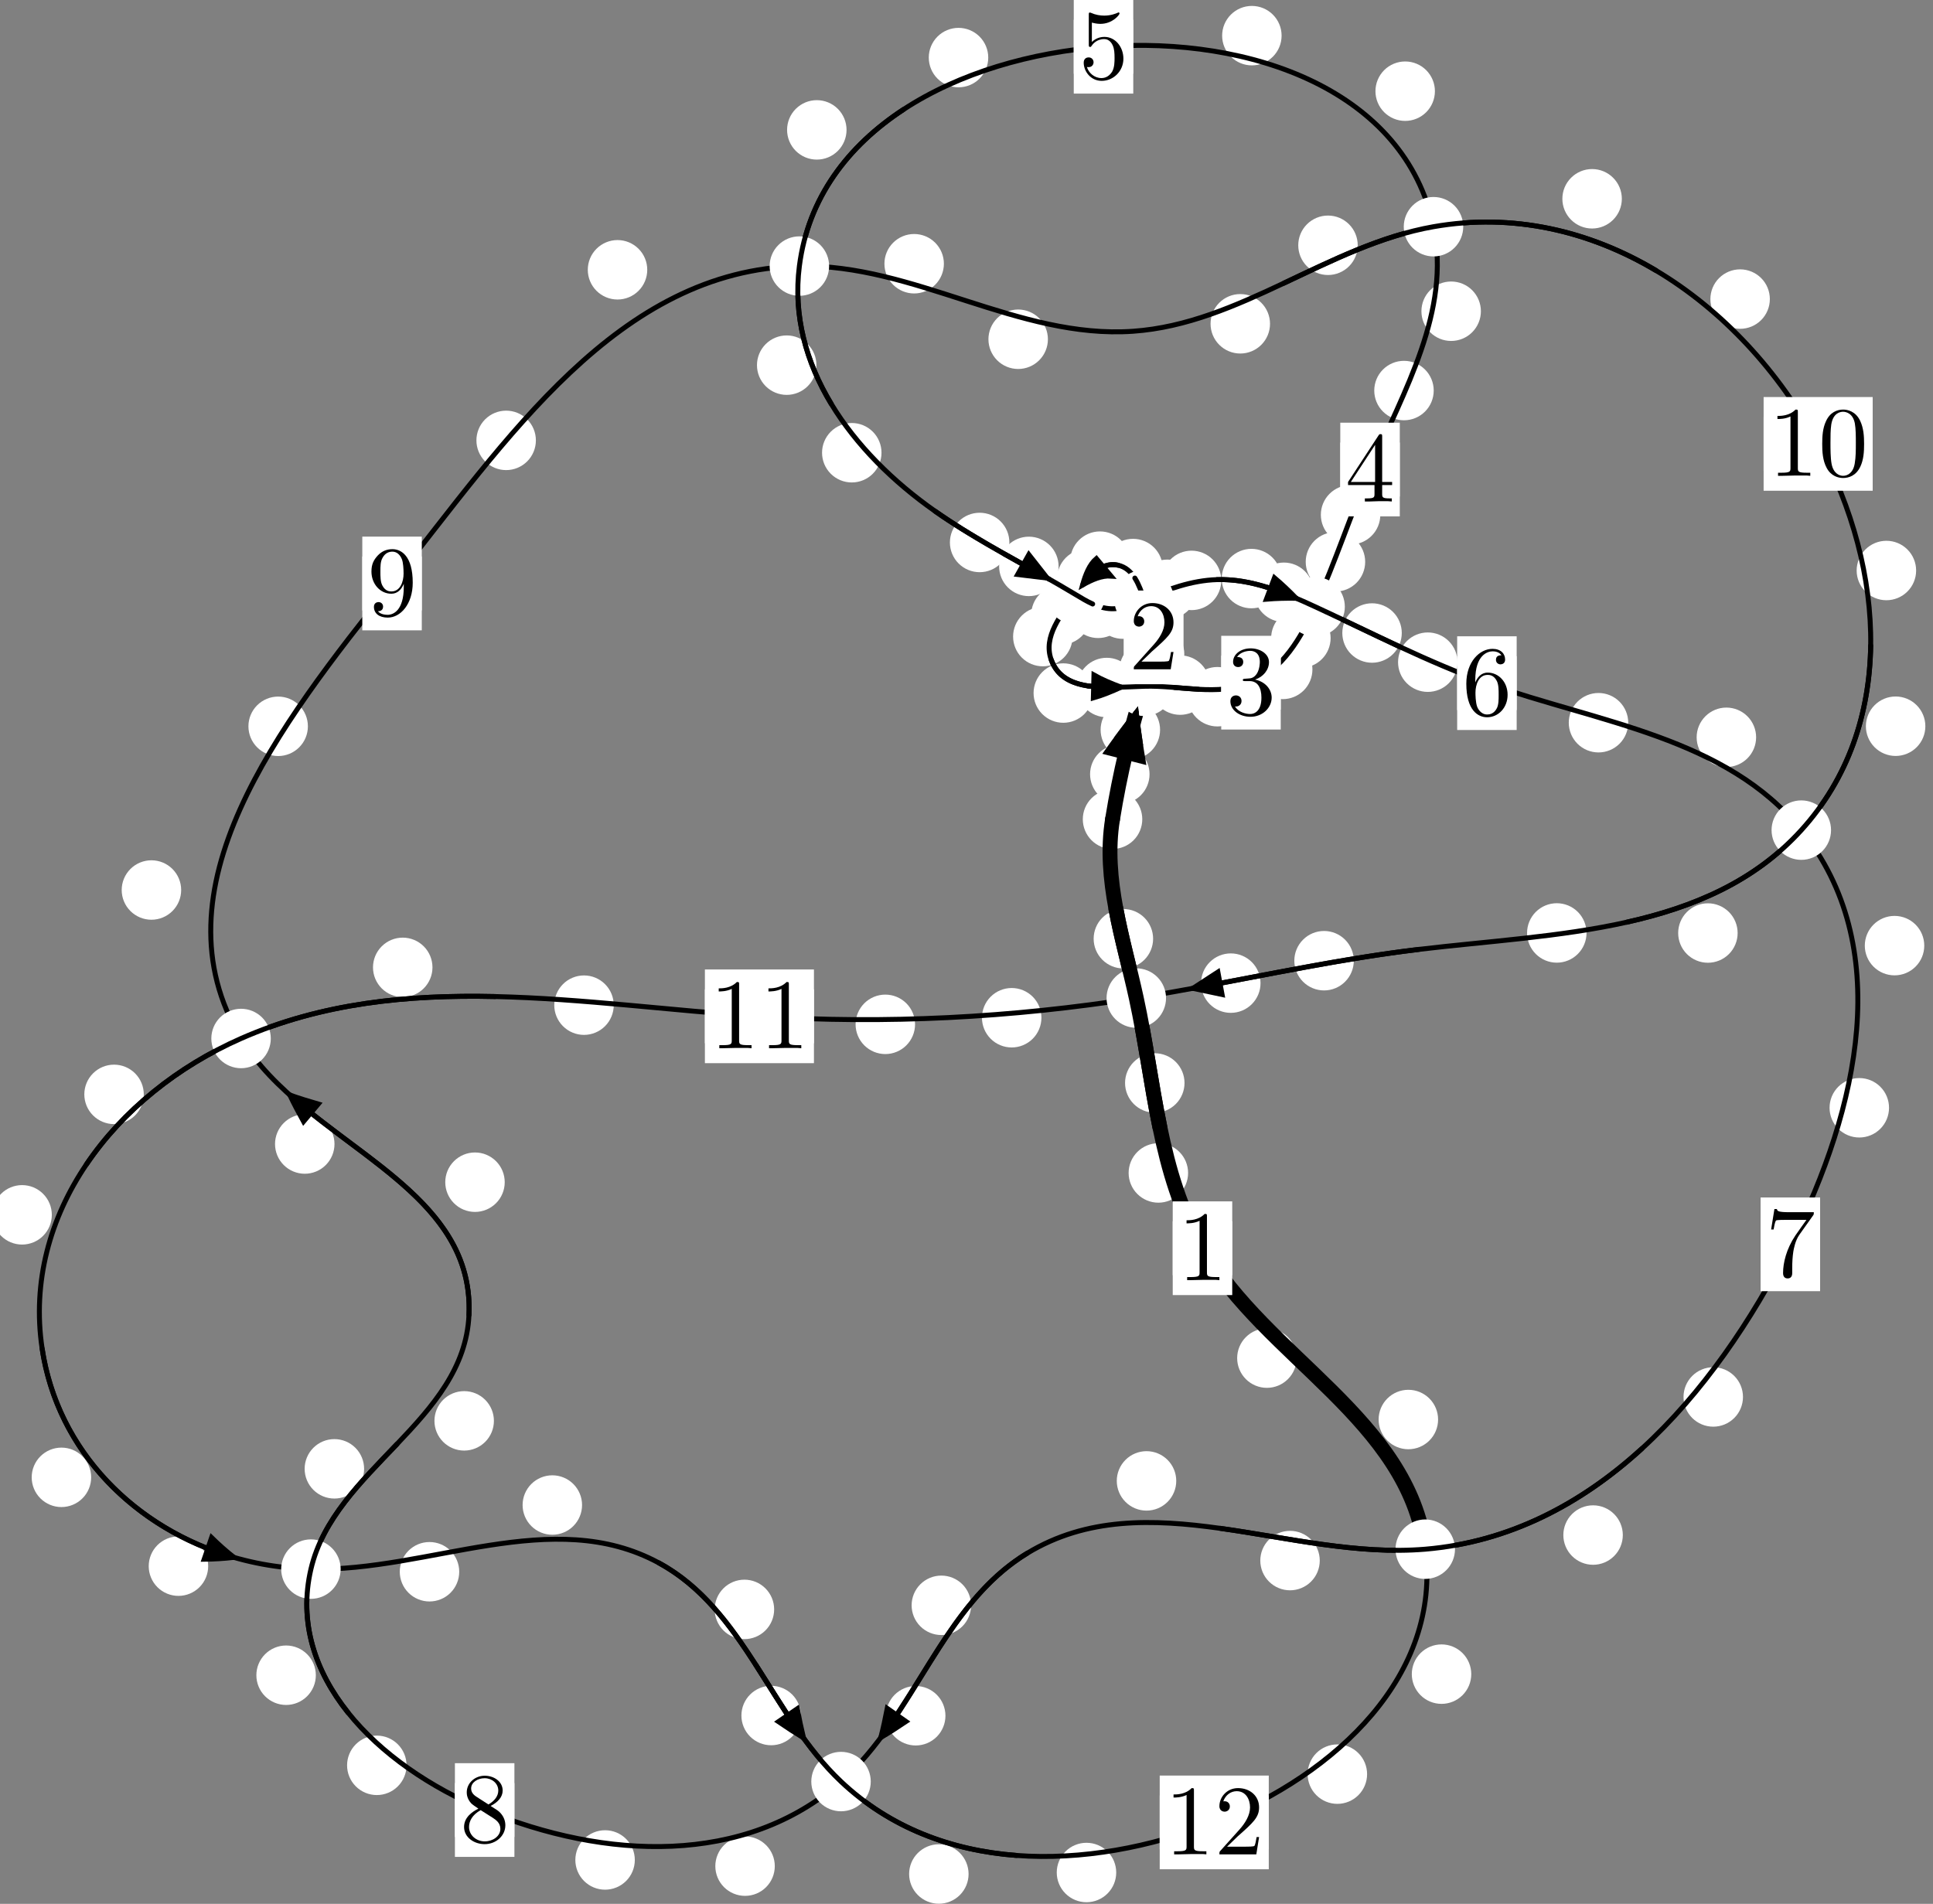 <?xml version="1.0"?>
<!-- Created by MetaPost 1.999 on 2021.07.06:0010 -->
<svg version="1.1" xmlns="http://www.w3.org/2000/svg" xmlns:xlink="http://www.w3.org/1999/xlink" width="194.306" height="191.413" viewBox="0 0 194.306 191.413">
<rect x="0" y="0" width="194.306" height="191.413" fill="#808080" stroke="none"/>
<!-- Original BoundingBox: -115.768585 -122.403259 78.537796 69.009918 -->
  <defs>
    <g transform="scale(0.01,0.01)" id="GLYPHcmr10_48">
      <path style="fill-rule: evenodd;" d="M460 -320C460 -400,455 -480,420 -554C374 -650,292 -666,250 -666C190 -666,117 -640,76 -547C44 -478,39 -400,39 -320C39 -245,43 -155,84 -79C127 2,200 22,249 22C303 22,379 1,423 -94C455 -163,460 -241,460 -320M249 -0C210 -0,151 -25,133 -121C122 -181,122 -273,122 -332C122 -396,122 -462,130 -516C149 -635,224 -644,249 -644C282 -644,348 -626,367 -527C377 -471,377 -395,377 -332C377 -257,377 -189,366 -125C351 -30,294 -0,249 -0"></path>
    </g>
    <g transform="scale(0.01,0.01)" id="GLYPHcmr10_49">
      <path style="fill-rule: evenodd;" d="M294 -640C294 -664,294 -666,271 -666C209 -602,121 -602,89 -602L89 -571C109 -571,168 -571,220 -597L220 -79C220 -43,217 -31,127 -31L95 -31L95 -0L257 -0L130 -3L217 -3L257 -3L297 -3L384 -3L419 -0L419 -31L387 -31C297 -31,294 -42,294 -79"></path>
    </g>
    <g transform="scale(0.01,0.01)" id="GLYPHcmr10_50">
      <path style="fill-rule: evenodd;" d="M127 -77L233 -180C389 -318,449 -372,449 -472C449 -586,359 -666,237 -666C124 -666,50 -574,50 -485C50 -429,100 -429,103 -429C120 -429,155 -441,155 -482C155 -508,137 -534,102 -534C94 -534,92 -534,89 -533C112 -598,166 -635,224 -635C315 -635,358 -554,358 -472C358 -392,308 -313,253 -251L61 -37C50 -26,50 -24,50 -0L421 -0L449 -174L424 -174C419 -144,412 -100,402 -85C395 -77,329 -77,307 -77"></path>
    </g>
    <g transform="scale(0.01,0.01)" id="GLYPHcmr10_51">
      <path style="fill-rule: evenodd;" d="M290 -352C372 -379,430 -449,430 -528C430 -610,342 -666,246 -666C145 -666,69 -606,69 -530C69 -497,91 -478,120 -478C151 -478,171 -500,171 -529C171 -579,124 -579,109 -579C140 -628,206 -641,242 -641C283 -641,338 -619,338 -529C338 -517,336 -459,310 -415C280 -367,246 -364,221 -363C213 -362,189 -360,182 -360C174 -359,167 -358,167 -348C167 -337,174 -337,191 -337L235 -337C317 -337,354 -269,354 -171C354 -35,285 -6,241 -6C198 -6,123 -23,88 -82C123 -77,154 -99,154 -137C154 -173,127 -193,98 -193C74 -193,42 -179,42 -135C42 -44,135 22,244 22C366 22,457 -69,457 -171C457 -253,394 -331,290 -352"></path>
    </g>
    <g transform="scale(0.01,0.01)" id="GLYPHcmr10_52">
      <path style="fill-rule: evenodd;" d="M294 -165L294 -78C294 -42,292 -31,218 -31L197 -31L197 -0L332 -0L238 -3L290 -3L332 -3L374 -3L427 -3L468 -0L468 -31L447 -31C373 -31,371 -42,371 -78L371 -165L471 -165L471 -196L371 -196L371 -651C371 -671,371 -677,355 -677C346 -677,343 -677,335 -665L28 -196L28 -165M300 -196L56 -196L300 -569"></path>
    </g>
    <g transform="scale(0.01,0.01)" id="GLYPHcmr10_53">
      <path style="fill-rule: evenodd;" d="M449 -201C449 -320,367 -420,259 -420C211 -420,168 -404,132 -369L132 -564C152 -558,185 -551,217 -551C340 -551,410 -642,410 -655C410 -661,407 -666,400 -666C399 -666,397 -666,392 -663C372 -654,323 -634,256 -634C216 -634,170 -641,123 -662C115 -665,113 -665,111 -665C101 -665,101 -657,101 -641L101 -345C101 -327,101 -319,115 -319C122 -319,124 -322,128 -328C139 -344,176 -398,257 -398C309 -398,334 -352,342 -334C358 -297,360 -258,360 -208C360 -173,360 -113,336 -71C312 -32,275 -6,229 -6C156 -6,99 -59,82 -118C85 -117,88 -116,99 -116C132 -116,149 -141,149 -165C149 -189,132 -214,99 -214C85 -214,50 -207,50 -161C50 -75,119 22,231 22C347 22,449 -74,449 -201"></path>
    </g>
    <g transform="scale(0.01,0.01)" id="GLYPHcmr10_54">
      <path style="fill-rule: evenodd;" d="M132 -328L132 -352C132 -605,256 -641,307 -641C331 -641,373 -635,395 -601C380 -601,340 -601,340 -556C340 -525,364 -510,386 -510C402 -510,432 -519,432 -558C432 -618,388 -666,305 -666C177 -666,42 -537,42 -316C42 -49,158 22,251 22C362 22,457 -72,457 -204C457 -331,368 -427,257 -427C189 -427,152 -376,132 -328M251 -6C188 -6,158 -66,152 -81C134 -128,134 -208,134 -226C134 -304,166 -404,256 -404C272 -404,318 -404,349 -342C367 -305,367 -254,367 -205C367 -157,367 -107,350 -71C320 -11,274 -6,251 -6"></path>
    </g>
    <g transform="scale(0.01,0.01)" id="GLYPHcmr10_55">
      <path style="fill-rule: evenodd;" d="M476 -609C485 -621,485 -623,485 -644L242 -644C120 -644,118 -657,114 -676L89 -676L56 -470L81 -470C84 -486,93 -549,106 -561C113 -567,191 -567,204 -567L411 -567C400 -551,321 -442,299 -409C209 -274,176 -135,176 -33C176 -23,176 22,222 22C268 22,268 -23,268 -33L268 -84C268 -139,271 -194,279 -248C283 -271,297 -357,341 -419"></path>
    </g>
    <g transform="scale(0.01,0.01)" id="GLYPHcmr10_56">
      <path style="fill-rule: evenodd;" d="M163 -457C117 -487,113 -521,113 -538C113 -599,178 -641,249 -641C322 -641,386 -589,386 -517C386 -460,347 -412,287 -377M309 -362C381 -399,430 -451,430 -517C430 -609,341 -666,250 -666C150 -666,69 -592,69 -499C69 -481,71 -436,113 -389C124 -377,161 -352,186 -335C128 -306,42 -250,42 -151C42 -45,144 22,249 22C362 22,457 -61,457 -168C457 -204,446 -249,408 -291C389 -312,373 -322,309 -362M209 -320L332 -242C360 -223,407 -193,407 -132C407 -58,332 -6,250 -6C164 -6,92 -68,92 -151C92 -209,124 -273,209 -320"></path>
    </g>
    <g transform="scale(0.01,0.01)" id="GLYPHcmr10_57">
      <path style="fill-rule: evenodd;" d="M367 -318L367 -286C367 -52,263 -6,205 -6C188 -6,134 -8,107 -42C151 -42,159 -71,159 -88C159 -119,135 -134,113 -134C97 -134,67 -125,67 -86C67 -19,121 22,206 22C335 22,457 -114,457 -329C457 -598,342 -666,253 -666C198 -666,149 -648,106 -603C65 -558,42 -516,42 -441C42 -316,130 -218,242 -218C303 -218,344 -260,367 -318M243 -241C227 -241,181 -241,150 -304C132 -341,132 -391,132 -440C132 -494,132 -541,153 -578C180 -628,218 -641,253 -641C299 -641,332 -607,349 -562C361 -530,365 -467,365 -421C365 -338,331 -241,243 -241"></path>
    </g>
  </defs>
  <path d="M115.553 77.841C115.553 77.048,115.238 76.288,114.677 75.728C114.117 75.167,113.357 74.852,112.564 74.852C111.771 74.852,111.011 75.167,110.451 75.728C109.89 76.288,109.575 77.048,109.575 77.841C109.575 78.634,109.89 79.394,110.451 79.954C111.011 80.515,111.771 80.83,112.564 80.83C113.357 80.83,114.117 80.515,114.677 79.954C115.238 79.394,115.553 78.634,115.553 77.841Z" style="fill: rgb(100%,100%,100%);stroke: none;"></path>
  <path d="M114.822 82.367C114.822 81.575,114.507 80.815,113.946 80.254C113.386 79.694,112.626 79.379,111.833 79.379C111.04 79.379,110.28 79.694,109.72 80.254C109.159 80.815,108.844 81.575,108.844 82.367C108.844 83.16,109.159 83.92,109.72 84.481C110.28 85.041,111.04 85.356,111.833 85.356C112.626 85.356,113.386 85.041,113.946 84.481C114.507 83.92,114.822 83.16,114.822 82.367Z" style="fill: rgb(100%,100%,100%);stroke: none;"></path>
  <path d="M118.495 67.393C118.495 66.601,118.18 65.841,117.619 65.28C117.059 64.72,116.299 64.405,115.506 64.405C114.713 64.405,113.953 64.72,113.393 65.28C112.832 65.841,112.517 66.601,112.517 67.393C112.517 68.186,112.832 68.946,113.393 69.507C113.953 70.067,114.713 70.382,115.506 70.382C116.299 70.382,117.059 70.067,117.619 69.507C118.18 68.946,118.495 68.186,118.495 67.393Z" style="fill: rgb(100%,100%,100%);stroke: none;"></path>
  <path d="M116.611 73.373C116.611 72.581,116.296 71.821,115.736 71.26C115.175 70.7,114.415 70.385,113.623 70.385C112.83 70.385,112.07 70.7,111.509 71.26C110.949 71.821,110.634 72.581,110.634 73.373C110.634 74.166,110.949 74.926,111.509 75.487C112.07 76.047,112.83 76.362,113.623 76.362C114.415 76.362,115.175 76.047,115.736 75.487C116.296 74.926,116.611 74.166,116.611 73.373Z" style="fill: rgb(100%,100%,100%);stroke: none;"></path>
  <path d="M118.872 62.768C118.872 61.975,118.557 61.215,117.997 60.655C117.436 60.094,116.676 59.779,115.884 59.779C115.091 59.779,114.331 60.094,113.77 60.655C113.21 61.215,112.895 61.975,112.895 62.768C112.895 63.561,113.21 64.321,113.77 64.881C114.331 65.442,115.091 65.757,115.884 65.757C116.676 65.757,117.436 65.442,117.997 64.881C118.557 64.321,118.872 63.561,118.872 62.768Z" style="fill: rgb(100%,100%,100%);stroke: none;"></path>
  <path d="M119.047 65.767C119.047 64.974,118.732 64.214,118.172 63.654C117.611 63.093,116.851 62.778,116.058 62.778C115.266 62.778,114.506 63.093,113.945 63.654C113.385 64.214,113.07 64.974,113.07 65.767C113.07 66.56,113.385 67.32,113.945 67.88C114.506 68.441,115.266 68.756,116.058 68.756C116.851 68.756,117.611 68.441,118.172 67.88C118.732 67.32,119.047 66.56,119.047 65.767Z" style="fill: rgb(100%,100%,100%);stroke: none;"></path>
  <path d="M117.495 58.785C117.495 57.992,117.18 57.232,116.62 56.671C116.06 56.111,115.299 55.796,114.507 55.796C113.714 55.796,112.954 56.111,112.393 56.671C111.833 57.232,111.518 57.992,111.518 58.785C111.518 59.577,111.833 60.337,112.393 60.898C112.954 61.458,113.714 61.773,114.507 61.773C115.299 61.773,116.06 61.458,116.62 60.898C117.18 60.337,117.495 59.577,117.495 58.785Z" style="fill: rgb(100%,100%,100%);stroke: none;"></path>
  <path d="M118.401 61.523C118.401 60.731,118.087 59.971,117.526 59.41C116.966 58.85,116.205 58.535,115.413 58.535C114.62 58.535,113.86 58.85,113.299 59.41C112.739 59.971,112.424 60.731,112.424 61.523C112.424 62.316,112.739 63.076,113.299 63.637C113.86 64.197,114.62 64.512,115.413 64.512C116.205 64.512,116.966 64.197,117.526 63.637C118.087 63.076,118.401 62.316,118.401 61.523Z" style="fill: rgb(100%,100%,100%);stroke: none;"></path>
  <path d="M113.557 56.419C113.557 55.626,113.242 54.866,112.681 54.306C112.121 53.745,111.361 53.43,110.568 53.43C109.775 53.43,109.015 53.745,108.455 54.306C107.894 54.866,107.579 55.626,107.579 56.419C107.579 57.212,107.894 57.972,108.455 58.532C109.015 59.093,109.775 59.408,110.568 59.408C111.361 59.408,112.121 59.093,112.681 58.532C113.242 57.972,113.557 57.212,113.557 56.419Z" style="fill: rgb(100%,100%,100%);stroke: none;"></path>
  <path d="M116.882 57.163C116.882 56.37,116.567 55.61,116.007 55.049C115.446 54.489,114.686 54.174,113.894 54.174C113.101 54.174,112.341 54.489,111.78 55.049C111.22 55.61,110.905 56.37,110.905 57.163C110.905 57.955,111.22 58.716,111.78 59.276C112.341 59.837,113.101 60.151,113.894 60.151C114.686 60.151,115.446 59.837,116.007 59.276C116.567 58.716,116.882 57.955,116.882 57.163Z" style="fill: rgb(100%,100%,100%);stroke: none;"></path>
  <path d="M109.634 61.827C109.634 61.034,109.319 60.274,108.759 59.714C108.198 59.153,107.438 58.838,106.646 58.838C105.853 58.838,105.093 59.153,104.532 59.714C103.972 60.274,103.657 61.034,103.657 61.827C103.657 62.62,103.972 63.38,104.532 63.94C105.093 64.501,105.853 64.816,106.646 64.816C107.438 64.816,108.198 64.501,108.759 63.94C109.319 63.38,109.634 62.62,109.634 61.827Z" style="fill: rgb(100%,100%,100%);stroke: none;"></path>
  <path d="M112.239 58.184C112.239 57.392,111.925 56.631,111.364 56.071C110.804 55.51,110.043 55.195,109.251 55.195C108.458 55.195,107.698 55.51,107.137 56.071C106.577 56.631,106.262 57.392,106.262 58.184C106.262 58.977,106.577 59.737,107.137 60.298C107.698 60.858,108.458 61.173,109.251 61.173C110.043 61.173,110.804 60.858,111.364 60.298C111.925 59.737,112.239 58.977,112.239 58.184Z" style="fill: rgb(100%,100%,100%);stroke: none;"></path>
  <path d="M109.872 69.68C109.872 68.888,109.557 68.128,108.997 67.567C108.436 67.007,107.676 66.692,106.883 66.692C106.091 66.692,105.33 67.007,104.77 67.567C104.21 68.128,103.895 68.888,103.895 69.68C103.895 70.473,104.21 71.233,104.77 71.794C105.33 72.354,106.091 72.669,106.883 72.669C107.676 72.669,108.436 72.354,108.997 71.794C109.557 71.233,109.872 70.473,109.872 69.68Z" style="fill: rgb(100%,100%,100%);stroke: none;"></path>
  <path d="M107.814 64.003C107.814 63.21,107.499 62.45,106.939 61.89C106.378 61.329,105.618 61.014,104.826 61.014C104.033 61.014,103.273 61.329,102.712 61.89C102.152 62.45,101.837 63.21,101.837 64.003C101.837 64.796,102.152 65.556,102.712 66.116C103.273 66.677,104.033 66.992,104.826 66.992C105.618 66.992,106.378 66.677,106.939 66.116C107.499 65.556,107.814 64.796,107.814 64.003Z" style="fill: rgb(100%,100%,100%);stroke: none;"></path>
  <path d="M121.616 68.881C121.616 68.089,121.301 67.328,120.74 66.768C120.18 66.207,119.42 65.892,118.627 65.892C117.834 65.892,117.074 66.207,116.514 66.768C115.953 67.328,115.638 68.089,115.638 68.881C115.638 69.674,115.953 70.434,116.514 70.995C117.074 71.555,117.834 71.87,118.627 71.87C119.42 71.87,120.18 71.555,120.74 70.995C121.301 70.434,121.616 69.674,121.616 68.881Z" style="fill: rgb(100%,100%,100%);stroke: none;"></path>
  <path d="M114.236 69.123C114.236 68.33,113.921 67.57,113.361 67.01C112.8 66.449,112.04 66.134,111.247 66.134C110.455 66.134,109.695 66.449,109.134 67.01C108.574 67.57,108.259 68.33,108.259 69.123C108.259 69.916,108.574 70.676,109.134 71.236C109.695 71.797,110.455 72.112,111.247 72.112C112.04 72.112,112.8 71.797,113.361 71.236C113.921 70.676,114.236 69.916,114.236 69.123Z" style="fill: rgb(100%,100%,100%);stroke: none;"></path>
  <path d="M131.926 67.303C131.926 66.511,131.611 65.751,131.051 65.19C130.49 64.63,129.73 64.315,128.937 64.315C128.145 64.315,127.384 64.63,126.824 65.19C126.264 65.751,125.949 66.511,125.949 67.303C125.949 68.096,126.264 68.856,126.824 69.417C127.384 69.977,128.145 70.292,128.937 70.292C129.73 70.292,130.49 69.977,131.051 69.417C131.611 68.856,131.926 68.096,131.926 67.303Z" style="fill: rgb(100%,100%,100%);stroke: none;"></path>
  <path d="M125.362 70.048C125.362 69.256,125.047 68.496,124.486 67.935C123.926 67.375,123.166 67.06,122.373 67.06C121.58 67.06,120.82 67.375,120.26 67.935C119.699 68.496,119.384 69.256,119.384 70.048C119.384 70.841,119.699 71.601,120.26 72.162C120.82 72.722,121.58 73.037,122.373 73.037C123.166 73.037,123.926 72.722,124.486 72.162C125.047 71.601,125.362 70.841,125.362 70.048Z" style="fill: rgb(100%,100%,100%);stroke: none;"></path>
  <path d="M137.228 56.487C137.228 55.695,136.913 54.934,136.353 54.374C135.792 53.813,135.032 53.498,134.24 53.498C133.447 53.498,132.687 53.813,132.126 54.374C131.566 54.934,131.251 55.695,131.251 56.487C131.251 57.28,131.566 58.04,132.126 58.601C132.687 59.161,133.447 59.476,134.24 59.476C135.032 59.476,135.792 59.161,136.353 58.601C136.913 58.04,137.228 57.28,137.228 56.487Z" style="fill: rgb(100%,100%,100%);stroke: none;"></path>
  <path d="M133.754 64.153C133.754 63.36,133.439 62.6,132.878 62.039C132.318 61.479,131.558 61.164,130.765 61.164C129.972 61.164,129.212 61.479,128.652 62.039C128.091 62.6,127.776 63.36,127.776 64.153C127.776 64.945,128.091 65.706,128.652 66.266C129.212 66.827,129.972 67.142,130.765 67.142C131.558 67.142,132.318 66.827,132.878 66.266C133.439 65.706,133.754 64.945,133.754 64.153Z" style="fill: rgb(100%,100%,100%);stroke: none;"></path>
  <path d="M144.118 39.267C144.118 38.474,143.803 37.714,143.243 37.153C142.682 36.593,141.922 36.278,141.129 36.278C140.337 36.278,139.577 36.593,139.016 37.153C138.456 37.714,138.141 38.474,138.141 39.267C138.141 40.059,138.456 40.82,139.016 41.38C139.577 41.94,140.337 42.255,141.129 42.255C141.922 42.255,142.682 41.94,143.243 41.38C143.803 40.82,144.118 40.059,144.118 39.267Z" style="fill: rgb(100%,100%,100%);stroke: none;"></path>
  <path d="M138.75 51.759C138.75 50.966,138.435 50.206,137.874 49.646C137.314 49.085,136.554 48.77,135.761 48.77C134.968 48.77,134.208 49.085,133.648 49.646C133.087 50.206,132.772 50.966,132.772 51.759C132.772 52.552,133.087 53.312,133.648 53.872C134.208 54.433,134.968 54.748,135.761 54.748C136.554 54.748,137.314 54.433,137.874 53.872C138.435 53.312,138.75 52.552,138.75 51.759Z" style="fill: rgb(100%,100%,100%);stroke: none;"></path>
  <path d="M144.238 9.168C144.238 8.376,143.923 7.616,143.363 7.055C142.803 6.495,142.042 6.18,141.25 6.18C140.457 6.18,139.697 6.495,139.136 7.055C138.576 7.616,138.261 8.376,138.261 9.168C138.261 9.961,138.576 10.721,139.136 11.282C139.697 11.842,140.457 12.157,141.25 12.157C142.042 12.157,142.803 11.842,143.363 11.282C143.923 10.721,144.238 9.961,144.238 9.168Z" style="fill: rgb(100%,100%,100%);stroke: none;"></path>
  <path d="M148.86 31.291C148.86 30.499,148.545 29.738,147.985 29.178C147.424 28.617,146.664 28.303,145.871 28.303C145.079 28.303,144.318 28.617,143.758 29.178C143.197 29.738,142.882 30.499,142.882 31.291C142.882 32.084,143.197 32.844,143.758 33.405C144.318 33.965,145.079 34.28,145.871 34.28C146.664 34.28,147.424 33.965,147.985 33.405C148.545 32.844,148.86 32.084,148.86 31.291Z" style="fill: rgb(100%,100%,100%);stroke: none;"></path>
  <path d="M99.339 5.79C99.339 4.998,99.024 4.238,98.464 3.677C97.903 3.117,97.143 2.802,96.35 2.802C95.558 2.802,94.797 3.117,94.237 3.677C93.676 4.238,93.361 4.998,93.361 5.79C93.361 6.583,93.676 7.343,94.237 7.904C94.797 8.464,95.558 8.779,96.35 8.779C97.143 8.779,97.903 8.464,98.464 7.904C99.024 7.343,99.339 6.583,99.339 5.79Z" style="fill: rgb(100%,100%,100%);stroke: none;"></path>
  <path d="M128.827 3.585C128.827 2.792,128.512 2.032,127.952 1.472C127.391 0.911,126.631 0.596,125.838 0.596C125.046 0.596,124.286 0.911,123.725 1.472C123.165 2.032,122.85 2.792,122.85 3.585C122.85 4.378,123.165 5.138,123.725 5.698C124.286 6.259,125.046 6.574,125.838 6.574C126.631 6.574,127.391 6.259,127.952 5.698C128.512 5.138,128.827 4.378,128.827 3.585Z" style="fill: rgb(100%,100%,100%);stroke: none;"></path>
  <path d="M82.068 36.713C82.068 35.92,81.753 35.16,81.193 34.599C80.632 34.039,79.872 33.724,79.079 33.724C78.287 33.724,77.526 34.039,76.966 34.599C76.405 35.16,76.091 35.92,76.091 36.713C76.091 37.505,76.405 38.266,76.966 38.826C77.526 39.387,78.287 39.702,79.079 39.702C79.872 39.702,80.632 39.387,81.193 38.826C81.753 38.266,82.068 37.505,82.068 36.713Z" style="fill: rgb(100%,100%,100%);stroke: none;"></path>
  <path d="M85.095 13.058C85.095 12.266,84.78 11.506,84.22 10.945C83.66 10.385,82.899 10.07,82.107 10.07C81.314 10.07,80.554 10.385,79.993 10.945C79.433 11.506,79.118 12.266,79.118 13.058C79.118 13.851,79.433 14.611,79.993 15.172C80.554 15.732,81.314 16.047,82.107 16.047C82.899 16.047,83.66 15.732,84.22 15.172C84.78 14.611,85.095 13.851,85.095 13.058Z" style="fill: rgb(100%,100%,100%);stroke: none;"></path>
  <path d="M101.463 54.54C101.463 53.748,101.148 52.987,100.587 52.427C100.027 51.867,99.267 51.552,98.474 51.552C97.681 51.552,96.921 51.867,96.361 52.427C95.8 52.987,95.485 53.748,95.485 54.54C95.485 55.333,95.8 56.093,96.361 56.654C96.921 57.214,97.681 57.529,98.474 57.529C99.267 57.529,100.027 57.214,100.587 56.654C101.148 56.093,101.463 55.333,101.463 54.54Z" style="fill: rgb(100%,100%,100%);stroke: none;"></path>
  <path d="M88.61 45.518C88.61 44.725,88.295 43.965,87.735 43.405C87.175 42.844,86.414 42.529,85.622 42.529C84.829 42.529,84.069 42.844,83.508 43.405C82.948 43.965,82.633 44.725,82.633 45.518C82.633 46.311,82.948 47.071,83.508 47.631C84.069 48.192,84.829 48.507,85.622 48.507C86.414 48.507,87.175 48.192,87.735 47.631C88.295 47.071,88.61 46.311,88.61 45.518Z" style="fill: rgb(100%,100%,100%);stroke: none;"></path>
  <path d="M112.223 60.45C112.223 59.657,111.908 58.897,111.348 58.336C110.787 57.776,110.027 57.461,109.235 57.461C108.442 57.461,107.682 57.776,107.121 58.336C106.561 58.897,106.246 59.657,106.246 60.45C106.246 61.242,106.561 62.003,107.121 62.563C107.682 63.124,108.442 63.438,109.235 63.438C110.027 63.438,110.787 63.124,111.348 62.563C111.908 62.003,112.223 61.242,112.223 60.45Z" style="fill: rgb(100%,100%,100%);stroke: none;"></path>
  <path d="M106.411 56.946C106.411 56.154,106.096 55.394,105.535 54.833C104.975 54.273,104.215 53.958,103.422 53.958C102.629 53.958,101.869 54.273,101.309 54.833C100.748 55.394,100.433 56.154,100.433 56.946C100.433 57.739,100.748 58.499,101.309 59.06C101.869 59.62,102.629 59.935,103.422 59.935C104.215 59.935,104.975 59.62,105.535 59.06C106.096 58.499,106.411 57.739,106.411 56.946Z" style="fill: rgb(100%,100%,100%);stroke: none;"></path>
  <path d="M115.848 61.241C115.848 60.448,115.533 59.688,114.972 59.127C114.412 58.567,113.652 58.252,112.859 58.252C112.066 58.252,111.306 58.567,110.746 59.127C110.185 59.688,109.87 60.448,109.87 61.241C109.87 62.033,110.185 62.793,110.746 63.354C111.306 63.914,112.066 64.229,112.859 64.229C113.652 64.229,114.412 63.914,114.972 63.354C115.533 62.793,115.848 62.033,115.848 61.241Z" style="fill: rgb(100%,100%,100%);stroke: none;"></path>
  <path d="M113.376 61.161C113.376 60.369,113.061 59.608,112.501 59.048C111.94 58.488,111.18 58.173,110.387 58.173C109.595 58.173,108.835 58.488,108.274 59.048C107.714 59.608,107.399 60.369,107.399 61.161C107.399 61.954,107.714 62.714,108.274 63.275C108.835 63.835,109.595 64.15,110.387 64.15C111.18 64.15,111.94 63.835,112.501 63.275C113.061 62.714,113.376 61.954,113.376 61.161Z" style="fill: rgb(100%,100%,100%);stroke: none;"></path>
  <path d="M120.33 59.248C120.33 58.456,120.015 57.695,119.454 57.135C118.894 56.574,118.134 56.26,117.341 56.26C116.548 56.26,115.788 56.574,115.228 57.135C114.667 57.695,114.352 58.456,114.352 59.248C114.352 60.041,114.667 60.801,115.228 61.362C115.788 61.922,116.548 62.237,117.341 62.237C118.134 62.237,118.894 61.922,119.454 61.362C120.015 60.801,120.33 60.041,120.33 59.248Z" style="fill: rgb(100%,100%,100%);stroke: none;"></path>
  <path d="M116.929 60.741C116.929 59.949,116.614 59.188,116.053 58.628C115.493 58.067,114.733 57.752,113.94 57.752C113.147 57.752,112.387 58.067,111.827 58.628C111.266 59.188,110.951 59.949,110.951 60.741C110.951 61.534,111.266 62.294,111.827 62.855C112.387 63.415,113.147 63.73,113.94 63.73C114.733 63.73,115.493 63.415,116.053 62.855C116.614 62.294,116.929 61.534,116.929 60.741Z" style="fill: rgb(100%,100%,100%);stroke: none;"></path>
  <path d="M128.784 58.17C128.784 57.378,128.469 56.618,127.909 56.057C127.348 55.497,126.588 55.182,125.795 55.182C125.003 55.182,124.243 55.497,123.682 56.057C123.122 56.618,122.807 57.378,122.807 58.17C122.807 58.963,123.122 59.723,123.682 60.284C124.243 60.844,125.003 61.159,125.795 61.159C126.588 61.159,127.348 60.844,127.909 60.284C128.469 59.723,128.784 58.963,128.784 58.17Z" style="fill: rgb(100%,100%,100%);stroke: none;"></path>
  <path d="M122.763 58.354C122.763 57.561,122.448 56.801,121.888 56.24C121.327 55.68,120.567 55.365,119.775 55.365C118.982 55.365,118.222 55.68,117.661 56.24C117.101 56.801,116.786 57.561,116.786 58.354C116.786 59.146,117.101 59.907,117.661 60.467C118.222 61.028,118.982 61.342,119.775 61.342C120.567 61.342,121.327 61.028,121.888 60.467C122.448 59.907,122.763 59.146,122.763 58.354Z" style="fill: rgb(100%,100%,100%);stroke: none;"></path>
  <path d="M140.907 63.643C140.907 62.851,140.592 62.091,140.032 61.53C139.471 60.97,138.711 60.655,137.918 60.655C137.126 60.655,136.366 60.97,135.805 61.53C135.245 62.091,134.93 62.851,134.93 63.643C134.93 64.436,135.245 65.196,135.805 65.757C136.366 66.317,137.126 66.632,137.918 66.632C138.711 66.632,139.471 66.317,140.032 65.757C140.592 65.196,140.907 64.436,140.907 63.643Z" style="fill: rgb(100%,100%,100%);stroke: none;"></path>
  <path d="M132.045 59.549C132.045 58.756,131.73 57.996,131.17 57.436C130.609 56.875,129.849 56.56,129.057 56.56C128.264 56.56,127.504 56.875,126.943 57.436C126.383 57.996,126.068 58.756,126.068 59.549C126.068 60.342,126.383 61.102,126.943 61.662C127.504 62.223,128.264 62.538,129.057 62.538C129.849 62.538,130.609 62.223,131.17 61.662C131.73 61.102,132.045 60.342,132.045 59.549Z" style="fill: rgb(100%,100%,100%);stroke: none;"></path>
  <path d="M163.67 72.662C163.67 71.87,163.355 71.11,162.795 70.549C162.234 69.989,161.474 69.674,160.682 69.674C159.889 69.674,159.129 69.989,158.568 70.549C158.008 71.11,157.693 71.87,157.693 72.662C157.693 73.455,158.008 74.215,158.568 74.776C159.129 75.336,159.889 75.651,160.682 75.651C161.474 75.651,162.234 75.336,162.795 74.776C163.355 74.215,163.67 73.455,163.67 72.662Z" style="fill: rgb(100%,100%,100%);stroke: none;"></path>
  <path d="M146.51 66.576C146.51 65.783,146.195 65.023,145.635 64.463C145.074 63.902,144.314 63.587,143.521 63.587C142.729 63.587,141.968 63.902,141.408 64.463C140.847 65.023,140.533 65.783,140.533 66.576C140.533 67.369,140.847 68.129,141.408 68.689C141.968 69.25,142.729 69.565,143.521 69.565C144.314 69.565,145.074 69.25,145.635 68.689C146.195 68.129,146.51 67.369,146.51 66.576Z" style="fill: rgb(100%,100%,100%);stroke: none;"></path>
  <path d="M193.428 95.075C193.428 94.282,193.114 93.522,192.553 92.961C191.993 92.401,191.232 92.086,190.44 92.086C189.647 92.086,188.887 92.401,188.326 92.961C187.766 93.522,187.451 94.282,187.451 95.075C187.451 95.867,187.766 96.628,188.326 97.188C188.887 97.749,189.647 98.063,190.44 98.063C191.232 98.063,191.993 97.749,192.553 97.188C193.114 96.628,193.428 95.867,193.428 95.075Z" style="fill: rgb(100%,100%,100%);stroke: none;"></path>
  <path d="M176.526 74.13C176.526 73.337,176.211 72.577,175.65 72.017C175.09 71.456,174.33 71.141,173.537 71.141C172.744 71.141,171.984 71.456,171.424 72.017C170.863 72.577,170.548 73.337,170.548 74.13C170.548 74.923,170.863 75.683,171.424 76.243C171.984 76.804,172.744 77.119,173.537 77.119C174.33 77.119,175.09 76.804,175.65 76.243C176.211 75.683,176.526 74.923,176.526 74.13Z" style="fill: rgb(100%,100%,100%);stroke: none;"></path>
  <path d="M175.205 140.451C175.205 139.659,174.89 138.898,174.33 138.338C173.769 137.778,173.009 137.463,172.217 137.463C171.424 137.463,170.664 137.778,170.103 138.338C169.543 138.898,169.228 139.659,169.228 140.451C169.228 141.244,169.543 142.004,170.103 142.565C170.664 143.125,171.424 143.44,172.217 143.44C173.009 143.44,173.769 143.125,174.33 142.565C174.89 142.004,175.205 141.244,175.205 140.451Z" style="fill: rgb(100%,100%,100%);stroke: none;"></path>
  <path d="M189.886 111.378C189.886 110.585,189.571 109.825,189.011 109.264C188.45 108.704,187.69 108.389,186.898 108.389C186.105 108.389,185.345 108.704,184.784 109.264C184.224 109.825,183.909 110.585,183.909 111.378C183.909 112.17,184.224 112.93,184.784 113.491C185.345 114.051,186.105 114.366,186.898 114.366C187.69 114.366,188.45 114.051,189.011 113.491C189.571 112.93,189.886 112.17,189.886 111.378Z" style="fill: rgb(100%,100%,100%);stroke: none;"></path>
  <path d="M132.663 156.902C132.663 156.109,132.348 155.349,131.787 154.789C131.227 154.228,130.467 153.913,129.674 153.913C128.881 153.913,128.121 154.228,127.561 154.789C127 155.349,126.685 156.109,126.685 156.902C126.685 157.695,127 158.455,127.561 159.015C128.121 159.576,128.881 159.891,129.674 159.891C130.467 159.891,131.227 159.576,131.787 159.015C132.348 158.455,132.663 157.695,132.663 156.902Z" style="fill: rgb(100%,100%,100%);stroke: none;"></path>
  <path d="M163.126 154.336C163.126 153.543,162.811 152.783,162.25 152.223C161.69 151.662,160.93 151.347,160.137 151.347C159.344 151.347,158.584 151.662,158.023 152.223C157.463 152.783,157.148 153.543,157.148 154.336C157.148 155.129,157.463 155.889,158.023 156.449C158.584 157.01,159.344 157.325,160.137 157.325C160.93 157.325,161.69 157.01,162.25 156.449C162.811 155.889,163.126 155.129,163.126 154.336Z" style="fill: rgb(100%,100%,100%);stroke: none;"></path>
  <path d="M97.614 161.4C97.614 160.607,97.299 159.847,96.739 159.286C96.178 158.726,95.418 158.411,94.625 158.411C93.833 158.411,93.073 158.726,92.512 159.286C91.952 159.847,91.637 160.607,91.637 161.4C91.637 162.192,91.952 162.952,92.512 163.513C93.073 164.073,93.833 164.388,94.625 164.388C95.418 164.388,96.178 164.073,96.739 163.513C97.299 162.952,97.614 162.192,97.614 161.4Z" style="fill: rgb(100%,100%,100%);stroke: none;"></path>
  <path d="M118.237 148.891C118.237 148.098,117.922 147.338,117.361 146.777C116.801 146.217,116.041 145.902,115.248 145.902C114.455 145.902,113.695 146.217,113.135 146.777C112.574 147.338,112.259 148.098,112.259 148.891C112.259 149.683,112.574 150.444,113.135 151.004C113.695 151.564,114.455 151.879,115.248 151.879C116.041 151.879,116.801 151.564,117.361 151.004C117.922 150.444,118.237 149.683,118.237 148.891Z" style="fill: rgb(100%,100%,100%);stroke: none;"></path>
  <path d="M77.882 187.624C77.882 186.831,77.568 186.071,77.007 185.511C76.447 184.95,75.686 184.635,74.894 184.635C74.101 184.635,73.341 184.95,72.78 185.511C72.22 186.071,71.905 186.831,71.905 187.624C71.905 188.417,72.22 189.177,72.78 189.738C73.341 190.298,74.101 190.613,74.894 190.613C75.686 190.613,76.447 190.298,77.007 189.738C77.568 189.177,77.882 188.417,77.882 187.624Z" style="fill: rgb(100%,100%,100%);stroke: none;"></path>
  <path d="M95.036 172.503C95.036 171.711,94.721 170.95,94.161 170.39C93.6 169.83,92.84 169.515,92.047 169.515C91.255 169.515,90.494 169.83,89.934 170.39C89.374 170.95,89.059 171.711,89.059 172.503C89.059 173.296,89.374 174.056,89.934 174.617C90.494 175.177,91.255 175.492,92.047 175.492C92.84 175.492,93.6 175.177,94.161 174.617C94.721 174.056,95.036 173.296,95.036 172.503Z" style="fill: rgb(100%,100%,100%);stroke: none;"></path>
  <path d="M40.866 177.488C40.866 176.695,40.552 175.935,39.991 175.375C39.431 174.814,38.67 174.499,37.878 174.499C37.085 174.499,36.325 174.814,35.764 175.375C35.204 175.935,34.889 176.695,34.889 177.488C34.889 178.281,35.204 179.041,35.764 179.601C36.325 180.162,37.085 180.477,37.878 180.477C38.67 180.477,39.431 180.162,39.991 179.601C40.552 179.041,40.866 178.281,40.866 177.488Z" style="fill: rgb(100%,100%,100%);stroke: none;"></path>
  <path d="M63.812 187.002C63.812 186.21,63.497 185.45,62.936 184.889C62.376 184.329,61.616 184.014,60.823 184.014C60.03 184.014,59.27 184.329,58.71 184.889C58.149 185.45,57.834 186.21,57.834 187.002C57.834 187.795,58.149 188.555,58.71 189.116C59.27 189.676,60.03 189.991,60.823 189.991C61.616 189.991,62.376 189.676,62.936 189.116C63.497 188.555,63.812 187.795,63.812 187.002Z" style="fill: rgb(100%,100%,100%);stroke: none;"></path>
  <path d="M36.601 147.678C36.601 146.885,36.286 146.125,35.725 145.564C35.165 145.004,34.405 144.689,33.612 144.689C32.819 144.689,32.059 145.004,31.499 145.564C30.938 146.125,30.623 146.885,30.623 147.678C30.623 148.47,30.938 149.23,31.499 149.791C32.059 150.351,32.819 150.666,33.612 150.666C34.405 150.666,35.165 150.351,35.725 149.791C36.286 149.23,36.601 148.47,36.601 147.678Z" style="fill: rgb(100%,100%,100%);stroke: none;"></path>
  <path d="M31.748 168.429C31.748 167.637,31.433 166.876,30.872 166.316C30.312 165.755,29.552 165.44,28.759 165.44C27.966 165.44,27.206 165.755,26.646 166.316C26.085 166.876,25.77 167.637,25.77 168.429C25.77 169.222,26.085 169.982,26.646 170.543C27.206 171.103,27.966 171.418,28.759 171.418C29.552 171.418,30.312 171.103,30.872 170.543C31.433 169.982,31.748 169.222,31.748 168.429Z" style="fill: rgb(100%,100%,100%);stroke: none;"></path>
  <path d="M50.735 118.859C50.735 118.066,50.42 117.306,49.86 116.746C49.299 116.185,48.539 115.87,47.746 115.87C46.954 115.87,46.193 116.185,45.633 116.746C45.072 117.306,44.758 118.066,44.758 118.859C44.758 119.652,45.072 120.412,45.633 120.972C46.193 121.533,46.954 121.848,47.746 121.848C48.539 121.848,49.299 121.533,49.86 120.972C50.42 120.412,50.735 119.652,50.735 118.859Z" style="fill: rgb(100%,100%,100%);stroke: none;"></path>
  <path d="M49.648 142.854C49.648 142.061,49.333 141.301,48.773 140.74C48.212 140.18,47.452 139.865,46.659 139.865C45.867 139.865,45.106 140.18,44.546 140.74C43.985 141.301,43.671 142.061,43.671 142.854C43.671 143.647,43.985 144.407,44.546 144.967C45.106 145.528,45.867 145.843,46.659 145.843C47.452 145.843,48.212 145.528,48.773 144.967C49.333 144.407,49.648 143.647,49.648 142.854Z" style="fill: rgb(100%,100%,100%);stroke: none;"></path>
  <path d="M18.211 89.483C18.211 88.69,17.896 87.93,17.335 87.369C16.775 86.809,16.015 86.494,15.222 86.494C14.429 86.494,13.669 86.809,13.109 87.369C12.548 87.93,12.233 88.69,12.233 89.483C12.233 90.275,12.548 91.036,13.109 91.596C13.669 92.156,14.429 92.471,15.222 92.471C16.015 92.471,16.775 92.156,17.335 91.596C17.896 91.036,18.211 90.275,18.211 89.483Z" style="fill: rgb(100%,100%,100%);stroke: none;"></path>
  <path d="M33.623 115.021C33.623 114.228,33.308 113.468,32.748 112.908C32.187 112.347,31.427 112.032,30.635 112.032C29.842 112.032,29.082 112.347,28.521 112.908C27.961 113.468,27.646 114.228,27.646 115.021C27.646 115.814,27.961 116.574,28.521 117.134C29.082 117.695,29.842 118.01,30.635 118.01C31.427 118.01,32.187 117.695,32.748 117.134C33.308 116.574,33.623 115.814,33.623 115.021Z" style="fill: rgb(100%,100%,100%);stroke: none;"></path>
  <path d="M53.867 44.276C53.867 43.483,53.552 42.723,52.992 42.162C52.431 41.602,51.671 41.287,50.878 41.287C50.086 41.287,49.325 41.602,48.765 42.162C48.205 42.723,47.89 43.483,47.89 44.276C47.89 45.068,48.205 45.828,48.765 46.389C49.325 46.949,50.086 47.264,50.878 47.264C51.671 47.264,52.431 46.949,52.992 46.389C53.552 45.828,53.867 45.068,53.867 44.276Z" style="fill: rgb(100%,100%,100%);stroke: none;"></path>
  <path d="M30.95 73.024C30.95 72.231,30.635 71.471,30.074 70.911C29.514 70.35,28.754 70.035,27.961 70.035C27.168 70.035,26.408 70.35,25.848 70.911C25.287 71.471,24.972 72.231,24.972 73.024C24.972 73.817,25.287 74.577,25.848 75.137C26.408 75.698,27.168 76.013,27.961 76.013C28.754 76.013,29.514 75.698,30.074 75.137C30.635 74.577,30.95 73.817,30.95 73.024Z" style="fill: rgb(100%,100%,100%);stroke: none;"></path>
  <path d="M94.88 26.516C94.88 25.723,94.565 24.963,94.005 24.403C93.444 23.842,92.684 23.527,91.891 23.527C91.099 23.527,90.338 23.842,89.778 24.403C89.217 24.963,88.903 25.723,88.903 26.516C88.903 27.309,89.217 28.069,89.778 28.629C90.338 29.19,91.099 29.505,91.891 29.505C92.684 29.505,93.444 29.19,94.005 28.629C94.565 28.069,94.88 27.309,94.88 26.516Z" style="fill: rgb(100%,100%,100%);stroke: none;"></path>
  <path d="M65.062 27.125C65.062 26.332,64.747 25.572,64.187 25.012C63.626 24.451,62.866 24.136,62.073 24.136C61.281 24.136,60.521 24.451,59.96 25.012C59.4 25.572,59.085 26.332,59.085 27.125C59.085 27.918,59.4 28.678,59.96 29.238C60.521 29.799,61.281 30.114,62.073 30.114C62.866 30.114,63.626 29.799,64.187 29.238C64.747 28.678,65.062 27.918,65.062 27.125Z" style="fill: rgb(100%,100%,100%);stroke: none;"></path>
  <path d="M127.663 32.555C127.663 31.762,127.348 31.002,126.787 30.442C126.227 29.881,125.467 29.566,124.674 29.566C123.881 29.566,123.121 29.881,122.561 30.442C122 31.002,121.685 31.762,121.685 32.555C121.685 33.348,122 34.108,122.561 34.668C123.121 35.229,123.881 35.544,124.674 35.544C125.467 35.544,126.227 35.229,126.787 34.668C127.348 34.108,127.663 33.348,127.663 32.555Z" style="fill: rgb(100%,100%,100%);stroke: none;"></path>
  <path d="M105.336 34.109C105.336 33.316,105.021 32.556,104.46 31.996C103.9 31.435,103.14 31.12,102.347 31.12C101.554 31.12,100.794 31.435,100.234 31.996C99.673 32.556,99.358 33.316,99.358 34.109C99.358 34.902,99.673 35.662,100.234 36.222C100.794 36.783,101.554 37.098,102.347 37.098C103.14 37.098,103.9 36.783,104.46 36.222C105.021 35.662,105.336 34.902,105.336 34.109Z" style="fill: rgb(100%,100%,100%);stroke: none;"></path>
  <path d="M163.028 19.986C163.028 19.193,162.713 18.433,162.152 17.873C161.592 17.312,160.832 16.997,160.039 16.997C159.246 16.997,158.486 17.312,157.926 17.873C157.365 18.433,157.05 19.193,157.05 19.986C157.05 20.779,157.365 21.539,157.926 22.099C158.486 22.66,159.246 22.975,160.039 22.975C160.832 22.975,161.592 22.66,162.152 22.099C162.713 21.539,163.028 20.779,163.028 19.986Z" style="fill: rgb(100%,100%,100%);stroke: none;"></path>
  <path d="M136.479 24.661C136.479 23.868,136.164 23.108,135.604 22.548C135.043 21.987,134.283 21.672,133.49 21.672C132.698 21.672,131.937 21.987,131.377 22.548C130.816 23.108,130.501 23.868,130.501 24.661C130.501 25.454,130.816 26.214,131.377 26.774C131.937 27.335,132.698 27.65,133.49 27.65C134.283 27.65,135.043 27.335,135.604 26.774C136.164 26.214,136.479 25.454,136.479 24.661Z" style="fill: rgb(100%,100%,100%);stroke: none;"></path>
  <path d="M192.61 57.359C192.61 56.567,192.295 55.807,191.734 55.246C191.174 54.686,190.414 54.371,189.621 54.371C188.828 54.371,188.068 54.686,187.508 55.246C186.947 55.807,186.632 56.567,186.632 57.359C186.632 58.152,186.947 58.912,187.508 59.473C188.068 60.033,188.828 60.348,189.621 60.348C190.414 60.348,191.174 60.033,191.734 59.473C192.295 58.912,192.61 58.152,192.61 57.359Z" style="fill: rgb(100%,100%,100%);stroke: none;"></path>
  <path d="M177.906 30.07C177.906 29.277,177.591 28.517,177.031 27.957C176.47 27.396,175.71 27.081,174.917 27.081C174.125 27.081,173.365 27.396,172.804 27.957C172.244 28.517,171.929 29.277,171.929 30.07C171.929 30.863,172.244 31.623,172.804 32.183C173.365 32.744,174.125 33.059,174.917 33.059C175.71 33.059,176.47 32.744,177.031 32.183C177.591 31.623,177.906 30.863,177.906 30.07Z" style="fill: rgb(100%,100%,100%);stroke: none;"></path>
  <path d="M174.668 93.808C174.668 93.015,174.353 92.255,173.793 91.694C173.232 91.134,172.472 90.819,171.679 90.819C170.887 90.819,170.127 91.134,169.566 91.694C169.006 92.255,168.691 93.015,168.691 93.808C168.691 94.6,169.006 95.361,169.566 95.921C170.127 96.481,170.887 96.796,171.679 96.796C172.472 96.796,173.232 96.481,173.793 95.921C174.353 95.361,174.668 94.6,174.668 93.808Z" style="fill: rgb(100%,100%,100%);stroke: none;"></path>
  <path d="M193.538 73.015C193.538 72.222,193.223 71.462,192.662 70.902C192.102 70.341,191.342 70.026,190.549 70.026C189.756 70.026,188.996 70.341,188.436 70.902C187.875 71.462,187.56 72.222,187.56 73.015C187.56 73.808,187.875 74.568,188.436 75.128C188.996 75.689,189.756 76.004,190.549 76.004C191.342 76.004,192.102 75.689,192.662 75.128C193.223 74.568,193.538 73.808,193.538 73.015Z" style="fill: rgb(100%,100%,100%);stroke: none;"></path>
  <path d="M136.084 96.59C136.084 95.797,135.769 95.037,135.208 94.477C134.648 93.916,133.888 93.601,133.095 93.601C132.302 93.601,131.542 93.916,130.982 94.477C130.421 95.037,130.106 95.797,130.106 96.59C130.106 97.383,130.421 98.143,130.982 98.703C131.542 99.264,132.302 99.579,133.095 99.579C133.888 99.579,134.648 99.264,135.208 98.703C135.769 98.143,136.084 97.383,136.084 96.59Z" style="fill: rgb(100%,100%,100%);stroke: none;"></path>
  <path d="M159.479 93.8C159.479 93.007,159.164 92.247,158.603 91.686C158.043 91.126,157.283 90.811,156.49 90.811C155.697 90.811,154.937 91.126,154.377 91.686C153.816 92.247,153.501 93.007,153.501 93.8C153.501 94.592,153.816 95.352,154.377 95.913C154.937 96.473,155.697 96.788,156.49 96.788C157.283 96.788,158.043 96.473,158.603 95.913C159.164 95.352,159.479 94.592,159.479 93.8Z" style="fill: rgb(100%,100%,100%);stroke: none;"></path>
  <path d="M104.684 102.325C104.684 101.532,104.369 100.772,103.809 100.211C103.248 99.651,102.488 99.336,101.695 99.336C100.903 99.336,100.142 99.651,99.582 100.211C99.022 100.772,98.707 101.532,98.707 102.325C98.707 103.117,99.022 103.878,99.582 104.438C100.142 104.999,100.903 105.313,101.695 105.313C102.488 105.313,103.248 104.999,103.809 104.438C104.369 103.878,104.684 103.117,104.684 102.325Z" style="fill: rgb(100%,100%,100%);stroke: none;"></path>
  <path d="M126.709 98.845C126.709 98.052,126.394 97.292,125.834 96.732C125.273 96.171,124.513 95.856,123.72 95.856C122.928 95.856,122.167 96.171,121.607 96.732C121.047 97.292,120.732 98.052,120.732 98.845C120.732 99.638,121.047 100.398,121.607 100.958C122.167 101.519,122.928 101.834,123.72 101.834C124.513 101.834,125.273 101.519,125.834 100.958C126.394 100.398,126.709 99.638,126.709 98.845Z" style="fill: rgb(100%,100%,100%);stroke: none;"></path>
  <path d="M61.693 101.06C61.693 100.267,61.378 99.507,60.817 98.946C60.257 98.386,59.497 98.071,58.704 98.071C57.911 98.071,57.151 98.386,56.591 98.946C56.03 99.507,55.715 100.267,55.715 101.06C55.715 101.852,56.03 102.613,56.591 103.173C57.151 103.734,57.911 104.049,58.704 104.049C59.497 104.049,60.257 103.734,60.817 103.173C61.378 102.613,61.693 101.852,61.693 101.06Z" style="fill: rgb(100%,100%,100%);stroke: none;"></path>
  <path d="M91.982 102.988C91.982 102.195,91.667 101.435,91.106 100.874C90.546 100.314,89.785 99.999,88.993 99.999C88.2 99.999,87.44 100.314,86.879 100.874C86.319 101.435,86.004 102.195,86.004 102.988C86.004 103.78,86.319 104.541,86.879 105.101C87.44 105.662,88.2 105.977,88.993 105.977C89.785 105.977,90.546 105.662,91.106 105.101C91.667 104.541,91.982 103.78,91.982 102.988Z" style="fill: rgb(100%,100%,100%);stroke: none;"></path>
  <path d="M14.453 110.03C14.453 109.237,14.138 108.477,13.578 107.917C13.017 107.356,12.257 107.041,11.464 107.041C10.672 107.041,9.912 107.356,9.351 107.917C8.791 108.477,8.476 109.237,8.476 110.03C8.476 110.823,8.791 111.583,9.351 112.143C9.912 112.704,10.672 113.019,11.464 113.019C12.257 113.019,13.017 112.704,13.578 112.143C14.138 111.583,14.453 110.823,14.453 110.03Z" style="fill: rgb(100%,100%,100%);stroke: none;"></path>
  <path d="M43.472 97.26C43.472 96.467,43.157 95.707,42.596 95.146C42.036 94.586,41.276 94.271,40.483 94.271C39.69 94.271,38.93 94.586,38.37 95.146C37.809 95.707,37.494 96.467,37.494 97.26C37.494 98.052,37.809 98.812,38.37 99.373C38.93 99.933,39.69 100.248,40.483 100.248C41.276 100.248,42.036 99.933,42.596 99.373C43.157 98.812,43.472 98.052,43.472 97.26Z" style="fill: rgb(100%,100%,100%);stroke: none;"></path>
  <path d="M9.163 148.533C9.163 147.74,8.849 146.98,8.288 146.42C7.728 145.859,6.967 145.544,6.175 145.544C5.382 145.544,4.622 145.859,4.061 146.42C3.501 146.98,3.186 147.74,3.186 148.533C3.186 149.326,3.501 150.086,4.061 150.646C4.622 151.207,5.382 151.522,6.175 151.522C6.967 151.522,7.728 151.207,8.288 150.646C8.849 150.086,9.163 149.326,9.163 148.533Z" style="fill: rgb(100%,100%,100%);stroke: none;"></path>
  <path d="M5.209 122.141C5.209 121.348,4.894 120.588,4.333 120.028C3.773 119.467,3.013 119.152,2.22 119.152C1.427 119.152,0.667 119.467,0.107 120.028C-0.454 120.588,-0.769 121.348,-0.769 122.141C-0.769 122.934,-0.454 123.694,0.107 124.254C0.667 124.815,1.427 125.13,2.22 125.13C3.013 125.13,3.773 124.815,4.333 124.254C4.894 123.694,5.209 122.934,5.209 122.141Z" style="fill: rgb(100%,100%,100%);stroke: none;"></path>
  <path d="M46.162 158.026C46.162 157.233,45.847 156.473,45.287 155.912C44.726 155.352,43.966 155.037,43.173 155.037C42.381 155.037,41.621 155.352,41.06 155.912C40.5 156.473,40.185 157.233,40.185 158.026C40.185 158.818,40.5 159.578,41.06 160.139C41.621 160.699,42.381 161.014,43.173 161.014C43.966 161.014,44.726 160.699,45.287 160.139C45.847 159.578,46.162 158.818,46.162 158.026Z" style="fill: rgb(100%,100%,100%);stroke: none;"></path>
  <path d="M20.926 157.464C20.926 156.671,20.611 155.911,20.051 155.35C19.49 154.79,18.73 154.475,17.938 154.475C17.145 154.475,16.385 154.79,15.824 155.35C15.264 155.911,14.949 156.671,14.949 157.464C14.949 158.256,15.264 159.017,15.824 159.577C16.385 160.137,17.145 160.452,17.938 160.452C18.73 160.452,19.49 160.137,20.051 159.577C20.611 159.017,20.926 158.256,20.926 157.464Z" style="fill: rgb(100%,100%,100%);stroke: none;"></path>
  <path d="M77.818 161.811C77.818 161.018,77.503 160.258,76.943 159.698C76.382 159.137,75.622 158.822,74.829 158.822C74.037 158.822,73.277 159.137,72.716 159.698C72.156 160.258,71.841 161.018,71.841 161.811C71.841 162.604,72.156 163.364,72.716 163.924C73.277 164.485,74.037 164.8,74.829 164.8C75.622 164.8,76.382 164.485,76.943 163.924C77.503 163.364,77.818 162.604,77.818 161.811Z" style="fill: rgb(100%,100%,100%);stroke: none;"></path>
  <path d="M58.509 151.317C58.509 150.525,58.194 149.765,57.634 149.204C57.073 148.644,56.313 148.329,55.52 148.329C54.728 148.329,53.968 148.644,53.407 149.204C52.847 149.765,52.532 150.525,52.532 151.317C52.532 152.11,52.847 152.87,53.407 153.431C53.968 153.991,54.728 154.306,55.52 154.306C56.313 154.306,57.073 153.991,57.634 153.431C58.194 152.87,58.509 152.11,58.509 151.317Z" style="fill: rgb(100%,100%,100%);stroke: none;"></path>
  <path d="M97.362 188.415C97.362 187.622,97.047 186.862,96.487 186.301C95.926 185.741,95.166 185.426,94.374 185.426C93.581 185.426,92.821 185.741,92.26 186.301C91.7 186.862,91.385 187.622,91.385 188.415C91.385 189.207,91.7 189.967,92.26 190.528C92.821 191.088,93.581 191.403,94.374 191.403C95.166 191.403,95.926 191.088,96.487 190.528C97.047 189.967,97.362 189.207,97.362 188.415Z" style="fill: rgb(100%,100%,100%);stroke: none;"></path>
  <path d="M80.505 172.482C80.505 171.689,80.19 170.929,79.629 170.368C79.069 169.808,78.309 169.493,77.516 169.493C76.723 169.493,75.963 169.808,75.403 170.368C74.842 170.929,74.527 171.689,74.527 172.482C74.527 173.274,74.842 174.035,75.403 174.595C75.963 175.155,76.723 175.47,77.516 175.47C78.309 175.47,79.069 175.155,79.629 174.595C80.19 174.035,80.505 173.274,80.505 172.482Z" style="fill: rgb(100%,100%,100%);stroke: none;"></path>
  <path d="M137.421 178.374C137.421 177.581,137.106 176.821,136.545 176.26C135.985 175.7,135.225 175.385,134.432 175.385C133.639 175.385,132.879 175.7,132.319 176.26C131.758 176.821,131.443 177.581,131.443 178.374C131.443 179.166,131.758 179.926,132.319 180.487C132.879 181.047,133.639 181.362,134.432 181.362C135.225 181.362,135.985 181.047,136.545 180.487C137.106 179.926,137.421 179.166,137.421 178.374Z" style="fill: rgb(100%,100%,100%);stroke: none;"></path>
  <path d="M112.203 188.264C112.203 187.472,111.888 186.712,111.327 186.151C110.767 185.591,110.007 185.276,109.214 185.276C108.421 185.276,107.661 185.591,107.101 186.151C106.54 186.712,106.225 187.472,106.225 188.264C106.225 189.057,106.54 189.817,107.101 190.378C107.661 190.938,108.421 191.253,109.214 191.253C110.007 191.253,110.767 190.938,111.327 190.378C111.888 189.817,112.203 189.057,112.203 188.264Z" style="fill: rgb(100%,100%,100%);stroke: none;"></path>
  <path d="M144.558 142.72C144.558 141.928,144.243 141.168,143.682 140.607C143.122 140.047,142.362 139.732,141.569 139.732C140.776 139.732,140.016 140.047,139.456 140.607C138.895 141.168,138.58 141.928,138.58 142.72C138.58 143.513,138.895 144.273,139.456 144.834C140.016 145.394,140.776 145.709,141.569 145.709C142.362 145.709,143.122 145.394,143.682 144.834C144.243 144.273,144.558 143.513,144.558 142.72Z" style="fill: rgb(100%,100%,100%);stroke: none;"></path>
  <path d="M147.892 168.32C147.892 167.527,147.577 166.767,147.017 166.206C146.456 165.646,145.696 165.331,144.904 165.331C144.111 165.331,143.351 165.646,142.79 166.206C142.23 166.767,141.915 167.527,141.915 168.32C141.915 169.112,142.23 169.873,142.79 170.433C143.351 170.994,144.111 171.309,144.904 171.309C145.696 171.309,146.456 170.994,147.017 170.433C147.577 169.873,147.892 169.112,147.892 168.32Z" style="fill: rgb(100%,100%,100%);stroke: none;"></path>
  <path d="M119.428 117.93C119.428 117.137,119.113 116.377,118.552 115.816C117.992 115.256,117.232 114.941,116.439 114.941C115.646 114.941,114.886 115.256,114.326 115.816C113.765 116.377,113.45 117.137,113.45 117.93C113.45 118.722,113.765 119.483,114.326 120.043C114.886 120.604,115.646 120.919,116.439 120.919C117.232 120.919,117.992 120.604,118.552 120.043C119.113 119.483,119.428 118.722,119.428 117.93Z" style="fill: rgb(100%,100%,100%);stroke: none;"></path>
  <path d="M130.338 136.547C130.338 135.754,130.023 134.994,129.462 134.434C128.902 133.873,128.142 133.558,127.349 133.558C126.556 133.558,125.796 133.873,125.236 134.434C124.675 134.994,124.36 135.754,124.36 136.547C124.36 137.34,124.675 138.1,125.236 138.66C125.796 139.221,126.556 139.536,127.349 139.536C128.142 139.536,128.902 139.221,129.462 138.66C130.023 138.1,130.338 137.34,130.338 136.547Z" style="fill: rgb(100%,100%,100%);stroke: none;"></path>
  <path d="M115.911 94.381C115.911 93.589,115.596 92.828,115.036 92.268C114.475 91.707,113.715 91.392,112.922 91.392C112.13 91.392,111.37 91.707,110.809 92.268C110.249 92.828,109.934 93.589,109.934 94.381C109.934 95.174,110.249 95.934,110.809 96.495C111.37 97.055,112.13 97.37,112.922 97.37C113.715 97.37,114.475 97.055,115.036 96.495C115.596 95.934,115.911 95.174,115.911 94.381Z" style="fill: rgb(100%,100%,100%);stroke: none;"></path>
  <path d="M119.068 108.883C119.068 108.091,118.753 107.331,118.193 106.77C117.632 106.21,116.872 105.895,116.08 105.895C115.287 105.895,114.527 106.21,113.966 106.77C113.406 107.331,113.091 108.091,113.091 108.883C113.091 109.676,113.406 110.436,113.966 110.997C114.527 111.557,115.287 111.872,116.08 111.872C116.872 111.872,117.632 111.557,118.193 110.997C118.753 110.436,119.068 109.676,119.068 108.883Z" style="fill: rgb(100%,100%,100%);stroke: none;"></path>
  <path d="M111.833 82.367C112.564 77.841,113.623 73.373,115 69C115.506 67.393,116.058 65.767,115.96 64.082C115.884 62.768,115.413 61.523,115 60.276C114.507 58.785,113.894 57.163,112.395 56.827C110.568 56.419,109.251 58.184,108.114 59.774C106.646 61.827,104.826 64.003,105.673 66.342C106.883 69.68,111.247 69.123,115 69C118.627 68.881,122.373 70.048,125.749 68.637C128.937 67.303,130.765 64.153,132.195 60.999C134.24 56.487,135.761 51.759,137.717 47.208C141.129 39.267,145.871 31.291,144.096 22.793C141.25 9.168,125.838 3.585,110.926 4.7C96.35 5.79,82.107 13.058,80.354 26.752C79.079 36.713,85.622 45.518,93.989 51.392C98.474 54.54,103.422 56.946,108.114 59.774C109.235 60.45,110.387 61.161,111.699 61.203C112.859 61.241,113.94 60.741,115 60.276C117.341 59.248,119.775 58.354,122.334 58.276C125.795 58.17,129.057 59.549,132.195 60.999C137.918 63.643,143.521 66.576,149.466 68.684C160.682 72.662,173.537 74.13,181.068 83.462C190.44 95.075,186.898 111.378,179.965 125.106C172.217 140.451,160.137 154.336,143.267 155.757C129.674 156.902,115.248 148.891,103.262 156.161C94.625 161.4,92.047 172.503,84.54 179.121C74.894 187.624,60.823 187.002,48.719 181.983C37.878 177.488,28.759 168.429,31.254 157.76C33.612 147.678,46.659 142.854,47.141 132.214C47.746 118.859,30.635 115.021,24.232 104.411C15.222 89.483,27.961 73.024,39.409 58.664C50.878 44.276,62.073 27.125,80.354 26.752C91.891 26.516,102.347 34.109,113.886 33.306C124.674 32.555,133.49 24.661,144.096 22.793C160.039 19.986,174.917 30.07,182.762 44.629C189.621 57.359,190.549 73.015,181.068 83.462C171.679 93.808,156.49 93.8,142.646 95.451C133.095 96.59,123.72 98.845,114.221 100.346C101.695 102.325,88.993 102.988,76.337 102.182C58.704 101.06,40.483 97.26,24.232 104.411C11.464 110.03,2.22 122.141,4.234 135.583C6.175 148.533,17.938 157.464,31.254 157.76C43.173 158.026,55.52 151.317,66.231 157.138C74.829 161.811,77.516 172.482,84.54 179.121C94.374 188.415,109.214 188.264,122.056 183.228C134.432 178.374,144.904 168.32,143.267 155.757C141.569 142.72,127.349 136.547,120.874 125.498C116.439 117.93,116.08 108.883,114.221 100.346C112.922 94.381,110.856 88.416,111.833 82.367" style="stroke:rgb(0%,0%,0%); stroke-width: 0.498;stroke-linecap: round;stroke-linejoin: round;stroke-miterlimit: 10;fill: none;"></path>
  <path d="M111.833 82.367C112.564 77.841,113.623 73.373,115 69" style="stroke:rgb(0%,0%,0%); stroke-width: 1.494;stroke-linecap: round;stroke-linejoin: round;stroke-miterlimit: 10;fill: none;"></path>
  <path d="M143.267 155.757C141.569 142.72,127.349 136.547,120.874 125.498C116.439 117.93,116.08 108.883,114.221 100.346C112.922 94.381,110.856 88.416,111.833 82.367" style="stroke:rgb(0%,0%,0%); stroke-width: 1.494;stroke-linecap: round;stroke-linejoin: round;stroke-miterlimit: 10;fill: none;"></path>
  <path d="M117.989 69C117.989 68.207,117.674 67.447,117.113 66.887C116.553 66.326,115.793 66.011,115 66.011C114.207 66.011,113.447 66.326,112.887 66.887C112.326 67.447,112.011 68.207,112.011 69C112.011 69.793,112.326 70.553,112.887 71.113C113.447 71.674,114.207 71.989,115 71.989C115.793 71.989,116.553 71.674,117.113 71.113C117.674 70.553,117.989 69.793,117.989 69Z" style="fill: rgb(100%,100%,100%);stroke: none;"></path>
  <path d="M109.383 68.969C111.095 69.232,113.124 69.061,115 69C116.813 68.941,118.657 69.203,120.469 69.303" style="stroke:rgb(0%,0%,0%); stroke-width: 0.498;stroke-linecap: round;stroke-linejoin: round;stroke-miterlimit: 10;fill: none;"></path>
  <path d="M111.102 59.774C111.102 58.981,110.788 58.221,110.227 57.661C109.667 57.1,108.906 56.785,108.114 56.785C107.321 56.785,106.561 57.1,106 57.661C105.44 58.221,105.125 58.981,105.125 59.774C105.125 60.567,105.44 61.327,106 61.887C106.561 62.448,107.321 62.763,108.114 62.763C108.906 62.763,109.667 62.448,110.227 61.887C110.788 61.327,111.102 60.567,111.102 59.774Z" style="fill: rgb(100%,100%,100%);stroke: none;"></path>
  <path d="M100.974 55.703C103.358 57.052,105.768 58.36,108.114 59.774C108.674 60.112,109.243 60.459,109.835 60.726" style="stroke:rgb(0%,0%,0%); stroke-width: 0.498;stroke-linecap: round;stroke-linejoin: round;stroke-miterlimit: 10;fill: none;"></path>
  <path d="M135.183 60.999C135.183 60.206,134.868 59.446,134.308 58.886C133.747 58.325,132.987 58.01,132.195 58.01C131.402 58.01,130.642 58.325,130.081 58.886C129.521 59.446,129.206 60.206,129.206 60.999C129.206 61.792,129.521 62.552,130.081 63.112C130.642 63.673,131.402 63.988,132.195 63.988C132.987 63.988,133.747 63.673,134.308 63.112C134.868 62.552,135.183 61.792,135.183 60.999Z" style="fill: rgb(100%,100%,100%);stroke: none;"></path>
  <path d="M127.386 59.054C129.026 59.567,130.626 60.274,132.195 60.999C135.057 62.321,137.888 63.715,140.747 65.043" style="stroke:rgb(0%,0%,0%); stroke-width: 0.498;stroke-linecap: round;stroke-linejoin: round;stroke-miterlimit: 10;fill: none;"></path>
  <path d="M83.343 26.752C83.343 25.959,83.028 25.199,82.467 24.638C81.907 24.078,81.147 23.763,80.354 23.763C79.561 23.763,78.801 24.078,78.241 24.638C77.68 25.199,77.365 25.959,77.365 26.752C77.365 27.544,77.68 28.304,78.241 28.865C78.801 29.425,79.561 29.74,80.354 29.74C81.147 29.74,81.907 29.425,82.467 28.865C83.028 28.304,83.343 27.544,83.343 26.752Z" style="fill: rgb(100%,100%,100%);stroke: none;"></path>
  <path d="M90.831 11C85.229 14.665,81.23 19.905,80.354 26.752C79.717 31.732,81.034 36.424,83.556 40.604" style="stroke:rgb(0%,0%,0%); stroke-width: 0.498;stroke-linecap: round;stroke-linejoin: round;stroke-miterlimit: 10;fill: none;"></path>
  <path d="M117.989 60.276C117.989 59.483,117.674 58.723,117.113 58.163C116.553 57.602,115.793 57.287,115 57.287C114.207 57.287,113.447 57.602,112.887 58.163C112.326 58.723,112.011 59.483,112.011 60.276C112.011 61.069,112.326 61.829,112.887 62.389C113.447 62.95,114.207 63.265,115 63.265C115.793 63.265,116.553 62.95,117.113 62.389C117.674 61.829,117.989 61.069,117.989 60.276Z" style="fill: rgb(100%,100%,100%);stroke: none;"></path>
  <path d="M115.606 62.154C115.427 61.523,115.206 60.9,115 60.276C114.753 59.53,114.477 58.752,114.074 58.118" style="stroke:rgb(0%,0%,0%); stroke-width: 0.498;stroke-linecap: round;stroke-linejoin: round;stroke-miterlimit: 10;fill: none;"></path>
  <path d="M184.057 83.462C184.057 82.669,183.742 81.909,183.181 81.349C182.621 80.788,181.861 80.473,181.068 80.473C180.275 80.473,179.515 80.788,178.955 81.349C178.394 81.909,178.079 82.669,178.079 83.462C178.079 84.255,178.394 85.015,178.955 85.575C179.515 86.136,180.275 86.451,181.068 86.451C181.861 86.451,182.621 86.136,183.181 85.575C183.742 85.015,184.057 84.255,184.057 83.462Z" style="fill: rgb(100%,100%,100%);stroke: none;"></path>
  <path d="M188.042 64.902C187.947 71.713,185.809 78.238,181.068 83.462C176.374 88.635,170.229 91.219,163.528 92.717" style="stroke:rgb(0%,0%,0%); stroke-width: 0.498;stroke-linecap: round;stroke-linejoin: round;stroke-miterlimit: 10;fill: none;"></path>
  <path d="M87.529 179.121C87.529 178.328,87.214 177.568,86.654 177.007C86.093 176.447,85.333 176.132,84.54 176.132C83.748 176.132,82.988 176.447,82.427 177.007C81.867 177.568,81.552 178.328,81.552 179.121C81.552 179.913,81.867 180.674,82.427 181.234C82.988 181.794,83.748 182.109,84.54 182.109C85.333 182.109,86.093 181.794,86.654 181.234C87.214 180.674,87.529 179.913,87.529 179.121Z" style="fill: rgb(100%,100%,100%);stroke: none;"></path>
  <path d="M75.976 167.392C78.6 171.474,81.028 175.801,84.54 179.121C89.457 183.768,95.625 186.054,102.17 186.548" style="stroke:rgb(0%,0%,0%); stroke-width: 0.498;stroke-linecap: round;stroke-linejoin: round;stroke-miterlimit: 10;fill: none;"></path>
  <path d="M27.22 104.411C27.22 103.619,26.905 102.859,26.345 102.298C25.784 101.738,25.024 101.423,24.232 101.423C23.439 101.423,22.679 101.738,22.118 102.298C21.558 102.859,21.243 103.619,21.243 104.411C21.243 105.204,21.558 105.964,22.118 106.525C22.679 107.085,23.439 107.4,24.232 107.4C25.024 107.4,25.784 107.085,26.345 106.525C26.905 105.964,27.22 105.204,27.22 104.411Z" style="fill: rgb(100%,100%,100%);stroke: none;"></path>
  <path d="M49.766 100.194C40.975 99.998,32.357 100.835,24.232 104.411C17.848 107.221,12.345 111.653,8.69 117.063" style="stroke:rgb(0%,0%,0%); stroke-width: 0.498;stroke-linecap: round;stroke-linejoin: round;stroke-miterlimit: 10;fill: none;"></path>
  <path d="M147.085 22.793C147.085 22.001,146.77 21.24,146.209 20.68C145.649 20.119,144.889 19.805,144.096 19.805C143.303 19.805,142.543 20.119,141.983 20.68C141.422 21.24,141.107 22.001,141.107 22.793C141.107 23.586,141.422 24.346,141.983 24.907C142.543 25.467,143.303 25.782,144.096 25.782C144.889 25.782,145.649 25.467,146.209 24.907C146.77 24.346,147.085 23.586,147.085 22.793Z" style="fill: rgb(100%,100%,100%);stroke: none;"></path>
  <path d="M129.059 28.468C133.938 26.167,138.793 23.727,144.096 22.793C152.067 21.39,159.773 23.209,166.466 27.199" style="stroke:rgb(0%,0%,0%); stroke-width: 0.498;stroke-linecap: round;stroke-linejoin: round;stroke-miterlimit: 10;fill: none;"></path>
  <path d="M117.21 100.346C117.21 99.553,116.895 98.793,116.334 98.232C115.774 97.672,115.014 97.357,114.221 97.357C113.428 97.357,112.668 97.672,112.108 98.232C111.547 98.793,111.232 99.553,111.232 100.346C111.232 101.138,111.547 101.899,112.108 102.459C112.668 103.02,113.428 103.334,114.221 103.334C115.014 103.334,115.774 103.02,116.334 102.459C116.895 101.899,117.21 101.138,117.21 100.346Z" style="fill: rgb(100%,100%,100%);stroke: none;"></path>
  <path d="M116.581 113.285C115.705 109.011,115.15 104.615,114.221 100.346C113.572 97.363,112.73 94.381,112.174 91.388" style="stroke:rgb(0%,0%,0%); stroke-width: 1.494;stroke-linecap: round;stroke-linejoin: round;stroke-miterlimit: 10;fill: none;"></path>
  <path d="M34.243 157.76C34.243 156.967,33.928 156.207,33.367 155.647C32.807 155.086,32.047 154.771,31.254 154.771C30.461 154.771,29.701 155.086,29.141 155.647C28.58 156.207,28.265 156.967,28.265 157.76C28.265 158.553,28.58 159.313,29.141 159.873C29.701 160.434,30.461 160.749,31.254 160.749C32.047 160.749,32.807 160.434,33.367 159.873C33.928 159.313,34.243 158.553,34.243 157.76Z" style="fill: rgb(100%,100%,100%);stroke: none;"></path>
  <path d="M34.985 172.187C31.662 168.027,30.007 163.095,31.254 157.76C32.433 152.719,36.284 148.992,39.901 145.196" style="stroke:rgb(0%,0%,0%); stroke-width: 0.498;stroke-linecap: round;stroke-linejoin: round;stroke-miterlimit: 10;fill: none;"></path>
  <path d="M146.256 155.757C146.256 154.964,145.941 154.204,145.38 153.644C144.82 153.083,144.06 152.768,143.267 152.768C142.474 152.768,141.714 153.083,141.154 153.644C140.593 154.204,140.278 154.964,140.278 155.757C140.278 156.55,140.593 157.31,141.154 157.87C141.714 158.431,142.474 158.746,143.267 158.746C144.06 158.746,144.82 158.431,145.38 157.87C145.941 157.31,146.256 156.55,146.256 155.757Z" style="fill: rgb(100%,100%,100%);stroke: none;"></path>
  <path d="M165.037 145.653C158.939 151.22,151.702 155.046,143.267 155.757C136.471 156.329,129.466 154.613,122.662 153.662" style="stroke:rgb(0%,0%,0%); stroke-width: 0.498;stroke-linecap: round;stroke-linejoin: round;stroke-miterlimit: 10;fill: none;"></path>
  <path d="M111.833 82.367C112.418 78.746,113.212 75.163,114.212 71.635" style="stroke:rgb(0%,0%,0%); stroke-width: 0.498;stroke-linecap: round;stroke-linejoin: round;stroke-miterlimit: 10;fill: none;"></path>
  <path d="M114.924 76.584C114.643 74.941,114.406 73.291,114.212 71.635C113.178 72.943,112.179 74.278,111.216 75.638Z" style="stroke:rgb(0%,0%,0%); stroke-width: 0.498;fill: rgb(0%,0%,0%);"></path>
  <path d="M111.833 82.367C112.418 78.746,113.212 75.163,114.212 71.635" style="stroke:rgb(0%,0%,0%); stroke-width: 0.498;stroke-linecap: round;stroke-linejoin: round;stroke-miterlimit: 10;fill: none;"></path>
  <path d="M114.608 74.609C114.46 73.62,114.328 72.628,114.212 71.635C113.592 72.42,112.984 73.214,112.389 74.018Z" style="stroke:rgb(0%,0%,0%); stroke-width: 0.498;fill: rgb(0%,0%,0%);"></path>
  <path d="M112.395 56.827C110.933 56.501,109.798 57.565,108.82 58.818" style="stroke:rgb(0%,0%,0%); stroke-width: 0.498;stroke-linecap: round;stroke-linejoin: round;stroke-miterlimit: 10;fill: none;"></path>
  <path d="M110.207 56.158C109.507 56.763,109.112 57.763,108.82 58.818C109.772 58.279,110.759 57.85,111.682 57.917Z" style="stroke:rgb(0%,0%,0%); stroke-width: 0.498;fill: rgb(0%,0%,0%);"></path>
  <path d="M105.673 66.342C106.641 69.013,109.628 69.19,112.705 69.091" style="stroke:rgb(0%,0%,0%); stroke-width: 0.498;stroke-linecap: round;stroke-linejoin: round;stroke-miterlimit: 10;fill: none;"></path>
  <path d="M109.905 70.167C110.817 69.911,111.762 69.518,112.705 69.091C111.737 68.726,110.79 68.336,109.965 67.871Z" style="stroke:rgb(0%,0%,0%); stroke-width: 0.498;fill: rgb(0%,0%,0%);"></path>
  <path d="M93.989 51.392C97.577 53.911,101.461 55.954,105.274 58.119" style="stroke:rgb(0%,0%,0%); stroke-width: 0.498;stroke-linecap: round;stroke-linejoin: round;stroke-miterlimit: 10;fill: none;"></path>
  <path d="M102.295 57.762C103.288 57.879,104.281 57.995,105.274 58.119C104.659 57.33,104.039 56.545,103.42 55.76Z" style="stroke:rgb(0%,0%,0%); stroke-width: 0.498;fill: rgb(0%,0%,0%);"></path>
  <path d="M122.334 58.276C125.103 58.191,127.744 59.057,130.296 60.149" style="stroke:rgb(0%,0%,0%); stroke-width: 0.498;stroke-linecap: round;stroke-linejoin: round;stroke-miterlimit: 10;fill: none;"></path>
  <path d="M127.298 60.242C128.289 60.158,129.292 60.137,130.296 60.149C129.595 59.431,128.871 58.736,128.11 58.094Z" style="stroke:rgb(0%,0%,0%); stroke-width: 0.498;fill: rgb(0%,0%,0%);"></path>
  <path d="M103.262 156.161C96.353 160.352,93.321 168.297,88.541 174.695" style="stroke:rgb(0%,0%,0%); stroke-width: 0.498;stroke-linecap: round;stroke-linejoin: round;stroke-miterlimit: 10;fill: none;"></path>
  <path d="M89.189 171.765C88.998 172.75,88.787 173.728,88.541 174.695C89.398 174.185,90.239 173.643,91.07 173.082Z" style="stroke:rgb(0%,0%,0%); stroke-width: 0.498;fill: rgb(0%,0%,0%);"></path>
  <path d="M47.141 132.214C47.625 121.53,36.771 116.937,29.131 110.095" style="stroke:rgb(0%,0%,0%); stroke-width: 0.498;stroke-linecap: round;stroke-linejoin: round;stroke-miterlimit: 10;fill: none;"></path>
  <path d="M31.991 111.001C31.024 110.722,30.068 110.424,29.131 110.095C29.561 110.99,30.026 111.877,30.513 112.758Z" style="stroke:rgb(0%,0%,0%); stroke-width: 0.498;fill: rgb(0%,0%,0%);"></path>
  <path d="M142.646 95.451C135.005 96.362,127.477 97.988,119.908 99.37" style="stroke:rgb(0%,0%,0%); stroke-width: 0.498;stroke-linecap: round;stroke-linejoin: round;stroke-miterlimit: 10;fill: none;"></path>
  <path d="M122.423 97.734C121.586 98.281,120.748 98.827,119.908 99.37C120.885 99.58,121.864 99.787,122.843 99.991Z" style="stroke:rgb(0%,0%,0%); stroke-width: 0.498;fill: rgb(0%,0%,0%);"></path>
  <path d="M4.234 135.583C5.787 145.943,13.625 153.731,23.517 156.583" style="stroke:rgb(0%,0%,0%); stroke-width: 0.498;stroke-linecap: round;stroke-linejoin: round;stroke-miterlimit: 10;fill: none;"></path>
  <path d="M20.523 156.768C21.518 156.757,22.517 156.696,23.517 156.583C22.731 155.956,21.98 155.292,21.269 154.596Z" style="stroke:rgb(0%,0%,0%); stroke-width: 0.498;fill: rgb(0%,0%,0%);"></path>
  <path d="M66.231 157.138C73.11 160.876,76.205 168.453,80.764 174.734" style="stroke:rgb(0%,0%,0%); stroke-width: 0.498;stroke-linecap: round;stroke-linejoin: round;stroke-miterlimit: 10;fill: none;"></path>
  <path d="M78.25 173.097C79.078 173.662,79.914 174.212,80.764 174.734C80.532 173.764,80.33 172.784,80.144 171.799Z" style="stroke:rgb(0%,0%,0%); stroke-width: 0.498;fill: rgb(0%,0%,0%);"></path>
  <path d="M117.883 128.208L123.865 128.208L123.865 120.788L117.883 120.788Z" style="fill: rgb(100%,100%,100%);stroke: none;"></path>
  <path d="M117.883 130.208L123.865 130.208L123.865 122.788L117.883 122.788Z" style="fill: rgb(100%,100%,100%);stroke: none;"></path>
  <g transform="translate(118.383 128.708)" style="fill: rgb(0%,0%,0%);">
    <use xlink:href="#GLYPHcmr10_49"></use>
  </g>
  <path d="M112.97 66.792L118.951 66.792L118.951 59.372L112.97 59.372Z" style="fill: rgb(100%,100%,100%);stroke: none;"></path>
  <path d="M112.97 68.792L118.951 68.792L118.951 61.372L112.97 61.372Z" style="fill: rgb(100%,100%,100%);stroke: none;"></path>
  <g transform="translate(113.47 67.292)" style="fill: rgb(0%,0%,0%);">
    <use xlink:href="#GLYPHcmr10_50"></use>
  </g>
  <path d="M122.759 71.347L128.74 71.347L128.74 63.926L122.759 63.926Z" style="fill: rgb(100%,100%,100%);stroke: none;"></path>
  <path d="M122.759 73.347L128.74 73.347L128.74 65.926L122.759 65.926Z" style="fill: rgb(100%,100%,100%);stroke: none;"></path>
  <g transform="translate(123.259 71.847)" style="fill: rgb(0%,0%,0%);">
    <use xlink:href="#GLYPHcmr10_51"></use>
  </g>
  <path d="M134.726 49.919L140.707 49.919L140.707 42.498L134.726 42.498Z" style="fill: rgb(100%,100%,100%);stroke: none;"></path>
  <path d="M134.726 51.919L140.707 51.919L140.707 44.498L134.726 44.498Z" style="fill: rgb(100%,100%,100%);stroke: none;"></path>
  <g transform="translate(135.226 50.419)" style="fill: rgb(0%,0%,0%);">
    <use xlink:href="#GLYPHcmr10_52"></use>
  </g>
  <path d="M107.935 7.41L113.916 7.41L113.916 -0.01L107.935 -0.01Z" style="fill: rgb(100%,100%,100%);stroke: none;"></path>
  <path d="M107.935 9.41L113.916 9.41L113.916 1.99L107.935 1.99Z" style="fill: rgb(100%,100%,100%);stroke: none;"></path>
  <g transform="translate(108.435 7.91)" style="fill: rgb(0%,0%,0%);">
    <use xlink:href="#GLYPHcmr10_53"></use>
  </g>
  <path d="M146.475 71.395L152.456 71.395L152.456 63.974L146.475 63.974Z" style="fill: rgb(100%,100%,100%);stroke: none;"></path>
  <path d="M146.475 73.395L152.456 73.395L152.456 65.974L146.475 65.974Z" style="fill: rgb(100%,100%,100%);stroke: none;"></path>
  <g transform="translate(146.975 71.895)" style="fill: rgb(0%,0%,0%);">
    <use xlink:href="#GLYPHcmr10_54"></use>
  </g>
  <path d="M176.975 127.816L182.956 127.816L182.956 120.396L176.975 120.396Z" style="fill: rgb(100%,100%,100%);stroke: none;"></path>
  <path d="M176.975 129.816L182.956 129.816L182.956 122.396L176.975 122.396Z" style="fill: rgb(100%,100%,100%);stroke: none;"></path>
  <g transform="translate(177.475 128.316)" style="fill: rgb(0%,0%,0%);">
    <use xlink:href="#GLYPHcmr10_55"></use>
  </g>
  <path d="M45.728 184.693L51.709 184.693L51.709 177.273L45.728 177.273Z" style="fill: rgb(100%,100%,100%);stroke: none;"></path>
  <path d="M45.728 186.693L51.709 186.693L51.709 179.273L45.728 179.273Z" style="fill: rgb(100%,100%,100%);stroke: none;"></path>
  <g transform="translate(46.228 185.193)" style="fill: rgb(0%,0%,0%);">
    <use xlink:href="#GLYPHcmr10_56"></use>
  </g>
  <path d="M36.418 61.374L42.399 61.374L42.399 53.953L36.418 53.953Z" style="fill: rgb(100%,100%,100%);stroke: none;"></path>
  <path d="M36.418 63.374L42.399 63.374L42.399 55.953L36.418 55.953Z" style="fill: rgb(100%,100%,100%);stroke: none;"></path>
  <g transform="translate(36.918 61.874)" style="fill: rgb(0%,0%,0%);">
    <use xlink:href="#GLYPHcmr10_57"></use>
  </g>
  <path d="M177.28 47.339L188.243 47.339L188.243 39.919L177.28 39.919Z" style="fill: rgb(100%,100%,100%);stroke: none;"></path>
  <path d="M177.28 49.339L188.243 49.339L188.243 41.919L177.28 41.919Z" style="fill: rgb(100%,100%,100%);stroke: none;"></path>
  <g transform="translate(177.78 47.839)" style="fill: rgb(0%,0%,0%);">
    <use xlink:href="#GLYPHcmr10_49"></use>
    <use xlink:href="#GLYPHcmr10_48" x="5"></use>
  </g>
  <path d="M70.856 104.892L81.818 104.892L81.818 97.472L70.856 97.472Z" style="fill: rgb(100%,100%,100%);stroke: none;"></path>
  <path d="M70.856 106.892L81.818 106.892L81.818 99.472L70.856 99.472Z" style="fill: rgb(100%,100%,100%);stroke: none;"></path>
  <g transform="translate(71.356 105.392)" style="fill: rgb(0%,0%,0%);">
    <use xlink:href="#GLYPHcmr10_49"></use>
    <use xlink:href="#GLYPHcmr10_49" x="5"></use>
  </g>
  <path d="M116.575 185.938L127.537 185.938L127.537 178.517L116.575 178.517Z" style="fill: rgb(100%,100%,100%);stroke: none;"></path>
  <path d="M116.575 187.938L127.537 187.938L127.537 180.517L116.575 180.517Z" style="fill: rgb(100%,100%,100%);stroke: none;"></path>
  <g transform="translate(117.075 186.438)" style="fill: rgb(0%,0%,0%);">
    <use xlink:href="#GLYPHcmr10_49"></use>
    <use xlink:href="#GLYPHcmr10_50" x="5"></use>
  </g>
</svg>
